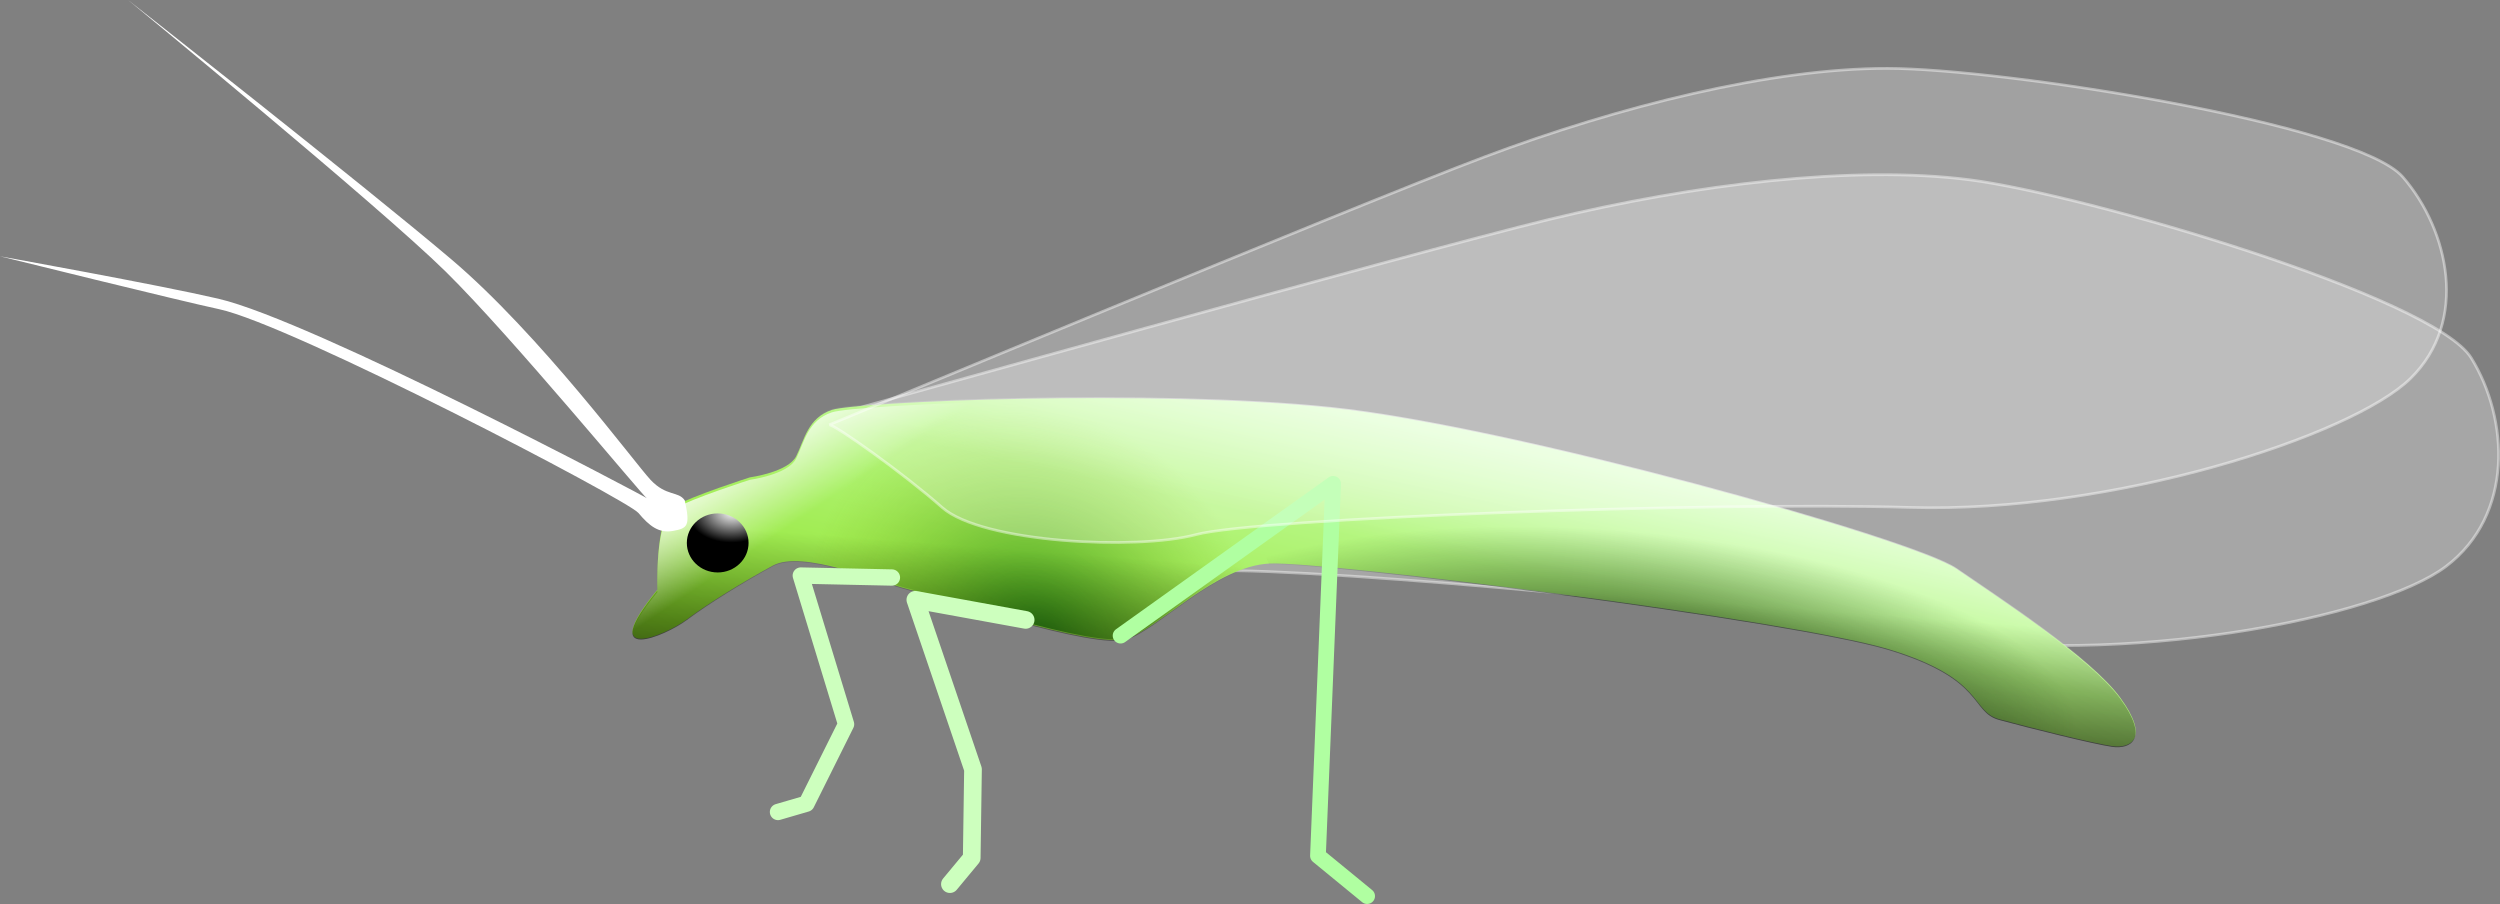 <?xml version="1.0" encoding="UTF-8" standalone="no"?>
<!-- Created with Inkscape (http://www.inkscape.org/) -->

<svg
   xmlns:dc="http://purl.org/dc/elements/1.1/"
   xmlns:cc="http://creativecommons.org/ns#"
   xmlns:rdf="http://www.w3.org/1999/02/22-rdf-syntax-ns#"
   xmlns:svg="http://www.w3.org/2000/svg"
   xmlns="http://www.w3.org/2000/svg"
   xmlns:xlink="http://www.w3.org/1999/xlink"
   xmlns:sodipodi="http://sodipodi.sourceforge.net/DTD/sodipodi-0.dtd"
   xmlns:inkscape="http://www.inkscape.org/namespaces/inkscape"
   width="413.701"
   height="149.589"
   id="svg2"
   version="1.1"
   inkscape:version="0.48.0 r9654"
   sodipodi:docname="lacewing3.svg">
  <rect width="100%" height="100%" fill="#808080" stroke="none"/>
  <defs
     id="defs4">
    <linearGradient
       id="linearGradient3925">
      <stop
         style="stop-color:#000000;stop-opacity:1;"
         offset="0"
         id="stop3927" />
      <stop
         style="stop-color:#002300;stop-opacity:0;"
         offset="1"
         id="stop3929" />
    </linearGradient>
    <linearGradient
       id="linearGradient3871">
      <stop
         style="stop-color:#ffffff;stop-opacity:1;"
         offset="0"
         id="stop3873" />
      <stop
         style="stop-color:#ffffff;stop-opacity:0;"
         offset="1"
         id="stop3875" />
    </linearGradient>
    <linearGradient
       inkscape:collect="always"
       id="linearGradient3825">
      <stop
         style="stop-color:#000000;stop-opacity:1;"
         offset="0"
         id="stop3827" />
      <stop
         style="stop-color:#000000;stop-opacity:0;"
         offset="1"
         id="stop3829" />
    </linearGradient>
    <linearGradient
       id="linearGradient3779">
      <stop
         style="stop-color:#ffffff;stop-opacity:1;"
         offset="0"
         id="stop3781" />
      <stop
         style="stop-color:#ffffff;stop-opacity:0;"
         offset="1"
         id="stop3783" />
    </linearGradient>
    <linearGradient
       id="linearGradient3731">
      <stop
         style="stop-color:#006a00;stop-opacity:0.722;"
         offset="0"
         id="stop3733" />
      <stop
         style="stop-color:#7ab400;stop-opacity:0;"
         offset="1"
         id="stop3735" />
    </linearGradient>
    <linearGradient
       id="linearGradient3859">
      <stop
         id="stop3861"
         offset="0"
         style="stop-color:#095000;stop-opacity:0.609;" />
      <stop
         id="stop3863"
         offset="1"
         style="stop-color:#6dff00;stop-opacity:0;" />
    </linearGradient>
    <linearGradient
       id="linearGradient3694">
      <stop
         style="stop-color:#212628;stop-opacity:1;"
         offset="0"
         id="stop3696" />
      <stop
         style="stop-color:#000000;stop-opacity:1;"
         offset="1"
         id="stop3698" />
    </linearGradient>
    <linearGradient
       id="linearGradient3632">
      <stop
         style="stop-color:#ffffff;stop-opacity:1;"
         offset="0"
         id="stop3634" />
      <stop
         style="stop-color:#000000;stop-opacity:1;"
         offset="1"
         id="stop3636" />
    </linearGradient>
    <linearGradient
       id="linearGradient3618">
      <stop
         style="stop-color:#8ee328;stop-opacity:1;"
         offset="0"
         id="stop3620" />
      <stop
         style="stop-color:#c8ffab;stop-opacity:1;"
         offset="1"
         id="stop3622" />
    </linearGradient>
    <inkscape:perspective
       sodipodi:type="inkscape:persp3d"
       inkscape:vp_x="0 : 526.18109 : 1"
       inkscape:vp_y="0 : 1000 : 0"
       inkscape:vp_z="744.09448 : 526.18109 : 1"
       inkscape:persp3d-origin="372.04724 : 350.78739 : 1"
       id="perspective10" />
    <inkscape:perspective
       id="perspective2824"
       inkscape:persp3d-origin="0.5 : 0.33333333 : 1"
       inkscape:vp_z="1 : 0.5 : 1"
       inkscape:vp_y="0 : 1000 : 0"
       inkscape:vp_x="0 : 0.5 : 1"
       sodipodi:type="inkscape:persp3d" />
    <inkscape:perspective
       id="perspective2838"
       inkscape:persp3d-origin="0.5 : 0.33333333 : 1"
       inkscape:vp_z="1 : 0.5 : 1"
       inkscape:vp_y="0 : 1000 : 0"
       inkscape:vp_x="0 : 0.5 : 1"
       sodipodi:type="inkscape:persp3d" />
    <linearGradient
       inkscape:collect="always"
       xlink:href="#linearGradient3618"
       id="linearGradient3624"
       x1="352.552"
       y1="529.185"
       x2="364.994"
       y2="472.642"
       gradientUnits="userSpaceOnUse"
       gradientTransform="translate(-12.549,-72.243)" />
    <inkscape:perspective
       id="perspective3670"
       inkscape:persp3d-origin="0.5 : 0.33333333 : 1"
       inkscape:vp_z="1 : 0.5 : 1"
       inkscape:vp_y="0 : 1000 : 0"
       inkscape:vp_x="0 : 0.5 : 1"
       sodipodi:type="inkscape:persp3d" />
    <inkscape:perspective
       id="perspective3711"
       inkscape:persp3d-origin="0.5 : 0.33333333 : 1"
       inkscape:vp_z="1 : 0.5 : 1"
       inkscape:vp_y="0 : 1000 : 0"
       inkscape:vp_x="0 : 0.5 : 1"
       sodipodi:type="inkscape:persp3d" />
    <linearGradient
       inkscape:collect="always"
       xlink:href="#linearGradient3694-4"
       id="linearGradient3700-7"
       x1="84.388"
       y1="537.152"
       x2="81.875"
       y2="294.273"
       gradientUnits="userSpaceOnUse"
       gradientTransform="translate(378.128,-7.537)" />
    <linearGradient
       id="linearGradient3694-4">
      <stop
         style="stop-color:#212628;stop-opacity:1;"
         offset="0"
         id="stop3696-0" />
      <stop
         style="stop-color:#000000;stop-opacity:1;"
         offset="1"
         id="stop3698-9" />
    </linearGradient>
    <linearGradient
       y2="294.273"
       x2="81.875"
       y1="537.152"
       x1="84.388"
       gradientTransform="matrix(1.897,0,0,1.129,420.737,-15.602)"
       gradientUnits="userSpaceOnUse"
       id="linearGradient3720"
       xlink:href="#linearGradient3694-4"
       inkscape:collect="always" />
    <inkscape:perspective
       id="perspective3762"
       inkscape:persp3d-origin="0.5 : 0.33333333 : 1"
       inkscape:vp_z="1 : 0.5 : 1"
       inkscape:vp_y="0 : 1000 : 0"
       inkscape:vp_x="0 : 0.5 : 1"
       sodipodi:type="inkscape:persp3d" />
    <inkscape:perspective
       id="perspective2857"
       inkscape:persp3d-origin="0.5 : 0.33333333 : 1"
       inkscape:vp_z="1 : 0.5 : 1"
       inkscape:vp_y="0 : 1000 : 0"
       inkscape:vp_x="0 : 0.5 : 1"
       sodipodi:type="inkscape:persp3d" />
    <linearGradient
       inkscape:collect="always"
       xlink:href="#linearGradient3618-7"
       id="linearGradient3624-1"
       x1="352.552"
       y1="529.185"
       x2="364.994"
       y2="472.642"
       gradientUnits="userSpaceOnUse"
       gradientTransform="translate(-12.549,-72.243)" />
    <linearGradient
       id="linearGradient3618-7">
      <stop
         style="stop-color:#8ee328;stop-opacity:1;"
         offset="0"
         id="stop3620-4" />
      <stop
         style="stop-color:#c8ffab;stop-opacity:1;"
         offset="1"
         id="stop3622-0" />
    </linearGradient>
    <inkscape:perspective
       id="perspective2927"
       inkscape:persp3d-origin="0.5 : 0.33333333 : 1"
       inkscape:vp_z="1 : 0.5 : 1"
       inkscape:vp_y="0 : 1000 : 0"
       inkscape:vp_x="0 : 0.5 : 1"
       sodipodi:type="inkscape:persp3d" />
    <inkscape:perspective
       id="perspective2950"
       inkscape:persp3d-origin="0.5 : 0.33333333 : 1"
       inkscape:vp_z="1 : 0.5 : 1"
       inkscape:vp_y="0 : 1000 : 0"
       inkscape:vp_x="0 : 0.5 : 1"
       sodipodi:type="inkscape:persp3d" />
    <radialGradient
       inkscape:collect="always"
       xlink:href="#linearGradient3632-8"
       id="radialGradient3638-4"
       cx="275.279"
       cy="476.042"
       fx="275.279"
       fy="476.042"
       r="5.108"
       gradientTransform="matrix(1.445,-0.064,0.043,0.983,-143.224,25.733)"
       gradientUnits="userSpaceOnUse" />
    <linearGradient
       id="linearGradient3632-8">
      <stop
         style="stop-color:#ffffff;stop-opacity:1;"
         offset="0"
         id="stop3634-8" />
      <stop
         style="stop-color:#000000;stop-opacity:1;"
         offset="1"
         id="stop3636-2" />
    </linearGradient>
    <radialGradient
       r="5.108"
       fy="476.042"
       fx="275.279"
       cy="476.042"
       cx="275.279"
       gradientTransform="matrix(1.445,-0.064,0.043,0.983,-143.224,25.733)"
       gradientUnits="userSpaceOnUse"
       id="radialGradient2959"
       xlink:href="#linearGradient3632-8"
       inkscape:collect="always" />
    <inkscape:perspective
       id="perspective2988"
       inkscape:persp3d-origin="0.5 : 0.33333333 : 1"
       inkscape:vp_z="1 : 0.5 : 1"
       inkscape:vp_y="0 : 1000 : 0"
       inkscape:vp_x="0 : 0.5 : 1"
       sodipodi:type="inkscape:persp3d" />
    <linearGradient
       inkscape:collect="always"
       xlink:href="#linearGradient3618-5"
       id="linearGradient3624-4"
       x1="352.552"
       y1="529.185"
       x2="364.994"
       y2="472.642"
       gradientUnits="userSpaceOnUse"
       gradientTransform="translate(-12.549,-72.243)" />
    <linearGradient
       id="linearGradient3618-5">
      <stop
         style="stop-color:#2a8100;stop-opacity:1;"
         offset="0"
         id="stop3620-5" />
      <stop
         style="stop-color:#c8ffab;stop-opacity:0;"
         offset="1"
         id="stop3622-1" />
    </linearGradient>
    <inkscape:perspective
       id="perspective3799"
       inkscape:persp3d-origin="0.5 : 0.33333333 : 1"
       inkscape:vp_z="1 : 0.5 : 1"
       inkscape:vp_y="0 : 1000 : 0"
       inkscape:vp_x="0 : 0.5 : 1"
       sodipodi:type="inkscape:persp3d" />
    <inkscape:perspective
       id="perspective3827"
       inkscape:persp3d-origin="0.5 : 0.33333333 : 1"
       inkscape:vp_z="1 : 0.5 : 1"
       inkscape:vp_y="0 : 1000 : 0"
       inkscape:vp_x="0 : 0.5 : 1"
       sodipodi:type="inkscape:persp3d" />
    <linearGradient
       inkscape:collect="always"
       xlink:href="#linearGradient3618-52"
       id="linearGradient3624-11"
       x1="352.552"
       y1="529.185"
       x2="364.994"
       y2="472.642"
       gradientUnits="userSpaceOnUse"
       gradientTransform="translate(-12.549,-72.243)" />
    <linearGradient
       id="linearGradient3618-52">
      <stop
         style="stop-color:#4e8700;stop-opacity:1;"
         offset="0"
         id="stop3620-7" />
      <stop
         style="stop-color:#c8ffab;stop-opacity:0;"
         offset="1"
         id="stop3622-6" />
    </linearGradient>
    <inkscape:perspective
       id="perspective3873"
       inkscape:persp3d-origin="0.5 : 0.33333333 : 1"
       inkscape:vp_z="1 : 0.5 : 1"
       inkscape:vp_y="0 : 1000 : 0"
       inkscape:vp_x="0 : 0.5 : 1"
       sodipodi:type="inkscape:persp3d" />
    <radialGradient
       inkscape:collect="always"
       xlink:href="#linearGradient3859-2"
       id="radialGradient3857-4"
       cx="305.704"
       cy="492.392"
       fx="305.704"
       fy="492.392"
       r="124.373"
       gradientTransform="matrix(0.705,-0.113,0.054,0.336,47.927,312.325)"
       gradientUnits="userSpaceOnUse" />
    <linearGradient
       id="linearGradient3859-2">
      <stop
         id="stop3861-3"
         offset="0"
         style="stop-color:#095000;stop-opacity:0.609;" />
      <stop
         id="stop3863-2"
         offset="1"
         style="stop-color:#6dff00;stop-opacity:0;" />
    </linearGradient>
    <inkscape:perspective
       id="perspective3911"
       inkscape:persp3d-origin="0.5 : 0.33333333 : 1"
       inkscape:vp_z="1 : 0.5 : 1"
       inkscape:vp_y="0 : 1000 : 0"
       inkscape:vp_x="0 : 0.5 : 1"
       sodipodi:type="inkscape:persp3d" />
    <radialGradient
       r="124.373"
       fy="497.913"
       fx="501.198"
       cy="497.913"
       cx="501.198"
       gradientTransform="matrix(0.706,0.107,-0.056,0.366,102.016,210.476)"
       gradientUnits="userSpaceOnUse"
       id="radialGradient3882-1"
       xlink:href="#linearGradient3859-2-6"
       inkscape:collect="always" />
    <linearGradient
       id="linearGradient3859-2-6">
      <stop
         id="stop3861-3-8"
         offset="0"
         style="stop-color:#095000;stop-opacity:0.609;" />
      <stop
         id="stop3863-2-5"
         offset="1"
         style="stop-color:#6dff00;stop-opacity:0;" />
    </linearGradient>
    <inkscape:perspective
       id="perspective3949"
       inkscape:persp3d-origin="0.5 : 0.33333333 : 1"
       inkscape:vp_z="1 : 0.5 : 1"
       inkscape:vp_y="0 : 1000 : 0"
       inkscape:vp_x="0 : 0.5 : 1"
       sodipodi:type="inkscape:persp3d" />
    <radialGradient
       r="124.373"
       fy="497.913"
       fx="501.198"
       cy="497.913"
       cx="501.198"
       gradientTransform="matrix(0.706,0.107,-0.056,0.366,102.713,210.625)"
       gradientUnits="userSpaceOnUse"
       id="radialGradient3920-6"
       xlink:href="#linearGradient3859-2-6-1"
       inkscape:collect="always" />
    <linearGradient
       id="linearGradient3859-2-6-1">
      <stop
         id="stop3861-3-8-8"
         offset="0"
         style="stop-color:#ffffff;stop-opacity:0.548;" />
      <stop
         id="stop3863-2-5-9"
         offset="1"
         style="stop-color:#ffffff;stop-opacity:0;" />
    </linearGradient>
    <inkscape:perspective
       id="perspective2907"
       inkscape:persp3d-origin="0.5 : 0.33333333 : 1"
       inkscape:vp_z="1 : 0.5 : 1"
       inkscape:vp_y="0 : 1000 : 0"
       inkscape:vp_x="0 : 0.5 : 1"
       sodipodi:type="inkscape:persp3d" />
    <inkscape:perspective
       id="perspective2929"
       inkscape:persp3d-origin="0.5 : 0.33333333 : 1"
       inkscape:vp_z="1 : 0.5 : 1"
       inkscape:vp_y="0 : 1000 : 0"
       inkscape:vp_x="0 : 0.5 : 1"
       sodipodi:type="inkscape:persp3d" />
    <linearGradient
       inkscape:collect="always"
       xlink:href="#linearGradient3618-4"
       id="linearGradient3624-17"
       x1="352.552"
       y1="529.185"
       x2="364.994"
       y2="472.642"
       gradientUnits="userSpaceOnUse"
       gradientTransform="translate(-12.549,-72.243)" />
    <linearGradient
       id="linearGradient3618-4">
      <stop
         style="stop-color:#8ee328;stop-opacity:1;"
         offset="0"
         id="stop3620-0" />
      <stop
         style="stop-color:#c8ffab;stop-opacity:1;"
         offset="1"
         id="stop3622-9" />
    </linearGradient>
    <radialGradient
       inkscape:collect="always"
       xlink:href="#linearGradient3731"
       id="radialGradient3739"
       cx="297.67"
       cy="476.445"
       fx="297.67"
       fy="476.445"
       r="124.373"
       gradientTransform="matrix(-0.205,-0.255,0.229,-0.184,258.676,602.902)"
       gradientUnits="userSpaceOnUse" />
    <inkscape:perspective
       id="perspective3749"
       inkscape:persp3d-origin="0.5 : 0.33333333 : 1"
       inkscape:vp_z="1 : 0.5 : 1"
       inkscape:vp_y="0 : 1000 : 0"
       inkscape:vp_x="0 : 0.5 : 1"
       sodipodi:type="inkscape:persp3d" />
    <radialGradient
       inkscape:collect="always"
       xlink:href="#linearGradient3731-8"
       id="radialGradient3739-8"
       cx="297.67"
       cy="476.445"
       fx="297.67"
       fy="476.445"
       r="124.373"
       gradientTransform="matrix(-0.205,-0.255,0.229,-0.184,258.676,602.902)"
       gradientUnits="userSpaceOnUse" />
    <linearGradient
       id="linearGradient3731-8">
      <stop
         style="stop-color:#006a00;stop-opacity:0.722;"
         offset="0"
         id="stop3733-2" />
      <stop
         style="stop-color:#7ab400;stop-opacity:0;"
         offset="1"
         id="stop3735-4" />
    </linearGradient>
    <linearGradient
       inkscape:collect="always"
       xlink:href="#linearGradient3779"
       id="linearGradient3785"
       x1="395.017"
       y1="391.475"
       x2="387.156"
       y2="427.972"
       gradientUnits="userSpaceOnUse" />
    <inkscape:perspective
       id="perspective3795"
       inkscape:persp3d-origin="0.5 : 0.33333333 : 1"
       inkscape:vp_z="1 : 0.5 : 1"
       inkscape:vp_y="0 : 1000 : 0"
       inkscape:vp_x="0 : 0.5 : 1"
       sodipodi:type="inkscape:persp3d" />
    <linearGradient
       inkscape:collect="always"
       xlink:href="#linearGradient3779-1"
       id="linearGradient3785-5"
       x1="395.017"
       y1="391.475"
       x2="387.156"
       y2="427.972"
       gradientUnits="userSpaceOnUse" />
    <linearGradient
       id="linearGradient3779-1">
      <stop
         style="stop-color:#ffffff;stop-opacity:1;"
         offset="0"
         id="stop3781-7" />
      <stop
         style="stop-color:#ffffff;stop-opacity:0;"
         offset="1"
         id="stop3783-1" />
    </linearGradient>
    <linearGradient
       inkscape:collect="always"
       xlink:href="#linearGradient3825"
       id="linearGradient3831"
       x1="352.342"
       y1="465.312"
       x2="355.15"
       y2="428.253"
       gradientUnits="userSpaceOnUse" />
    <inkscape:perspective
       id="perspective3841"
       inkscape:persp3d-origin="0.5 : 0.33333333 : 1"
       inkscape:vp_z="1 : 0.5 : 1"
       inkscape:vp_y="0 : 1000 : 0"
       inkscape:vp_x="0 : 0.5 : 1"
       sodipodi:type="inkscape:persp3d" />
    <linearGradient
       inkscape:collect="always"
       xlink:href="#linearGradient3825-2"
       id="linearGradient3831-5"
       x1="352.342"
       y1="465.312"
       x2="358.238"
       y2="421.796"
       gradientUnits="userSpaceOnUse" />
    <linearGradient
       inkscape:collect="always"
       id="linearGradient3825-2">
      <stop
         style="stop-color:#000000;stop-opacity:1;"
         offset="0"
         id="stop3827-7" />
      <stop
         style="stop-color:#000000;stop-opacity:0;"
         offset="1"
         id="stop3829-6" />
    </linearGradient>
    <linearGradient
       inkscape:collect="always"
       xlink:href="#linearGradient3871"
       id="linearGradient3877"
       x1="255.764"
       y1="405.889"
       x2="265.31"
       y2="420.111"
       gradientUnits="userSpaceOnUse"
       gradientTransform="translate(0,0.842)" />
    <inkscape:perspective
       id="perspective3887"
       inkscape:persp3d-origin="0.5 : 0.33333333 : 1"
       inkscape:vp_z="1 : 0.5 : 1"
       inkscape:vp_y="0 : 1000 : 0"
       inkscape:vp_x="0 : 0.5 : 1"
       sodipodi:type="inkscape:persp3d" />
    <linearGradient
       inkscape:collect="always"
       xlink:href="#linearGradient3871-2"
       id="linearGradient3877-4"
       x1="255.764"
       y1="405.889"
       x2="265.31"
       y2="420.111"
       gradientUnits="userSpaceOnUse"
       gradientTransform="translate(0,0.842)" />
    <linearGradient
       id="linearGradient3871-2">
      <stop
         style="stop-color:#ffffff;stop-opacity:1;"
         offset="0"
         id="stop3873-3" />
      <stop
         style="stop-color:#ffffff;stop-opacity:0;"
         offset="1"
         id="stop3875-2" />
    </linearGradient>
    <radialGradient
       inkscape:collect="always"
       xlink:href="#linearGradient3925"
       id="radialGradient3935"
       cx="399.628"
       cy="485.435"
       fx="399.628"
       fy="485.435"
       r="79.195"
       gradientTransform="matrix(0.998,0.07,-0.025,0.354,13.163,249.305)"
       gradientUnits="userSpaceOnUse" />
  </defs>
  <sodipodi:namedview
     id="base"
     pagecolor="#000000"
     bordercolor="#666666"
     borderopacity="1.0"
     inkscape:pageopacity="0"
     inkscape:pageshadow="2"
     inkscape:zoom="0.82136614"
     inkscape:cx="241.66458"
     inkscape:cy="-61.233143"
     inkscape:document-units="px"
     inkscape:current-layer="layer2"
     showgrid="false"
     inkscape:window-width="1680"
     inkscape:window-height="1002"
     inkscape:window-x="0"
     inkscape:window-y="0"
     inkscape:window-maximized="0"
     showguides="true"
     inkscape:guide-bbox="true"
     fit-margin-top="0"
     fit-margin-left="0"
     fit-margin-right="0"
     fit-margin-bottom="0" />
  <g
     inkscape:groupmode="layer"
     id="layer2"
     inkscape:label="Layer"
     style="display:inline"
     transform="translate(-135.392,-333.419)" />
  <g
     inkscape:groupmode="layer"
     id="layer3"
     inkscape:label="Layer2"
     style="display:inline"
     transform="translate(-135.392,-333.419)">
    <path
       style="fill:#ffffff;fill-opacity:0.303;stroke:#ffffff;stroke-width:0.462;stroke-linecap:butt;stroke-linejoin:miter;stroke-miterlimit:4;stroke-opacity:0.432;stroke-dasharray:none;display:inline"
       d="m 275.226,401.546 c 0,0 93.754,-26.286 116.451,-31.801 23.97,-5.825 50.418,-9.055 69.662,-6.575 19.244,2.48 76.758,19.413 82.988,29.471 6.23,10.058 7.096,25.987 -4.171,34.512 -11.267,8.524 -53.208,16.737 -86.996,11.396 -33.788,-5.34 -109.3,-11.961 -119.715,-10.496 -10.414,1.465 -35.914,-3.149 -41.602,-9.989 -5.688,-6.84 -15.696,-16.437 -16.617,-16.518 z"
       id="path3751-8"
       sodipodi:nodetypes="csssssssc"
       inkscape:export-filename=""
       inkscape:export-xdpi="90"
       inkscape:export-ydpi="90"
       inkscape:connector-curvature="0" />
  </g>
  <g
     inkscape:label="Layer 1"
     inkscape:groupmode="layer"
     id="layer1"
     style="display:inline"
     transform="translate(-135.392,-333.419)">
    <path
       style="fill:url(#linearGradient3624);fill-opacity:1;stroke:none"
       d="m 244.186,431.007 c 0,0 -0.444,-11.993 2.665,-13.77 3.109,-1.777 12.636,-4.825 12.636,-4.825 0,0 6.341,-0.854 7.673,-3.519 1.333,-2.665 1.899,-6.314 5.897,-7.647 3.998,-1.333 52.857,-3.445 82.617,-0.335 29.76,3.109 96.387,21.765 103.493,26.651 7.107,4.886 22.209,14.658 27.095,21.321 4.886,6.663 1.777,8.439 -1.333,7.995 -3.109,-0.444 -13.77,-3.109 -18.655,-4.442 -4.886,-1.333 -2.221,-6.663 -18.211,-11.549 -15.99,-4.886 -93.721,-14.658 -102.605,-14.214 -8.884,0.444 -18.211,10.66 -23.541,12.437 -5.33,1.777 -30.648,-6.771 -35.978,-8.104 -5.33,-1.333 -17.767,-6.663 -22.653,-3.998 -4.886,2.665 -10.66,6.218 -14.214,8.884 -3.553,2.665 -15.102,7.551 -4.886,-4.886 z"
       id="path2844"
       inkscape:export-filename=""
       inkscape:export-xdpi="90"
       inkscape:export-ydpi="90"
       sodipodi:nodetypes="cscsssssssssssssc"
       inkscape:connector-curvature="0" />
    <path
       style="fill:url(#radialGradient3739);fill-opacity:1;stroke:none;display:inline"
       d="m 244.203,430.87 c 0,0 -0.444,-11.993 2.665,-13.77 3.109,-1.777 12.636,-4.825 12.636,-4.825 0,0 6.341,-0.854 7.673,-3.519 1.333,-2.665 1.899,-6.314 5.897,-7.647 3.998,-1.333 52.857,-3.445 82.617,-0.335 29.76,3.109 96.387,21.765 103.493,26.651 7.107,4.886 22.209,14.658 27.095,21.321 4.886,6.663 1.777,8.439 -1.333,7.995 -3.109,-0.444 -13.77,-3.109 -18.655,-4.442 -4.886,-1.333 -2.221,-6.663 -18.211,-11.549 -15.99,-4.886 -93.721,-14.658 -102.605,-14.214 -8.884,0.444 -18.211,10.66 -23.541,12.437 -5.33,1.777 -30.648,-6.771 -35.978,-8.104 -5.33,-1.333 -17.767,-6.663 -22.653,-3.998 -4.886,2.665 -10.66,6.218 -14.214,8.884 -3.553,2.665 -15.102,7.551 -4.886,-4.886 z"
       id="path2844-4"
       inkscape:export-filename=""
       inkscape:export-xdpi="90"
       inkscape:export-ydpi="90"
       sodipodi:nodetypes="cscsssssssssssssc"
       inkscape:connector-curvature="0" />
    <path
       style="fill:url(#linearGradient3785);fill-opacity:1;stroke:none;display:inline"
       d="m 244.165,430.858 c 0,0 -0.444,-11.993 2.665,-13.77 3.109,-1.777 12.636,-4.825 12.636,-4.825 0,0 6.341,-0.854 7.673,-3.519 1.333,-2.665 1.899,-6.314 5.897,-7.647 3.998,-1.333 52.857,-3.445 82.617,-0.335 29.76,3.109 96.387,21.765 103.493,26.651 7.107,4.886 22.209,14.658 27.095,21.321 4.886,6.663 1.777,8.439 -1.333,7.995 -3.109,-0.444 -13.77,-3.109 -18.655,-4.442 -4.886,-1.333 -2.221,-6.663 -18.211,-11.549 -15.99,-4.886 -93.721,-14.658 -102.605,-14.214 -8.884,0.444 -18.211,10.66 -23.541,12.437 -5.33,1.777 -30.648,-6.771 -35.978,-8.104 -5.33,-1.333 -17.767,-6.663 -22.653,-3.998 -4.886,2.665 -10.66,6.218 -14.214,8.884 -3.553,2.665 -15.102,7.551 -4.886,-4.886 z"
       id="path2844-4-5"
       inkscape:export-filename=""
       inkscape:export-xdpi="90"
       inkscape:export-ydpi="90"
       sodipodi:nodetypes="cscsssssssssssssc"
       inkscape:connector-curvature="0" />
    <path
       style="fill:url(#linearGradient3831);fill-opacity:1;stroke:none;display:inline"
       d="m 244.165,431.139 c 0,0 -0.444,-11.993 2.665,-13.77 3.109,-1.777 12.636,-4.825 12.636,-4.825 0,0 6.341,-0.854 7.673,-3.519 1.333,-2.665 1.899,-6.314 5.897,-7.647 3.998,-1.333 52.857,-3.445 82.617,-0.335 29.76,3.109 96.387,21.765 103.493,26.651 7.107,4.886 22.209,14.658 27.095,21.321 4.886,6.663 1.777,8.439 -1.333,7.995 -3.109,-0.444 -13.77,-3.109 -18.655,-4.442 -4.886,-1.333 -2.221,-6.663 -18.211,-11.549 -15.99,-4.886 -93.721,-14.658 -102.605,-14.214 -8.884,0.444 -18.211,10.66 -23.541,12.437 -5.33,1.777 -30.648,-6.771 -35.978,-8.104 -5.33,-1.333 -17.767,-6.663 -22.653,-3.998 -4.886,2.665 -10.66,6.218 -14.214,8.884 -3.553,2.665 -15.102,7.551 -4.886,-4.886 z"
       id="path2844-4-5-1"
       inkscape:export-filename=""
       inkscape:export-xdpi="90"
       inkscape:export-ydpi="90"
       sodipodi:nodetypes="cscsssssssssssssc"
       inkscape:connector-curvature="0" />
    <path
       style="fill:url(#linearGradient3877);fill-opacity:1;stroke:none;display:inline"
       d="m 244.165,431.42 c 0,0 -0.444,-11.993 2.665,-13.77 3.109,-1.777 12.636,-4.825 12.636,-4.825 0,0 6.341,-0.854 7.673,-3.519 1.333,-2.665 1.899,-6.314 5.897,-7.647 3.998,-1.333 52.857,-3.445 82.617,-0.335 29.76,3.109 96.387,21.765 103.493,26.651 7.107,4.886 22.209,14.658 27.095,21.321 4.886,6.663 1.777,8.439 -1.333,7.995 -3.109,-0.444 -13.77,-3.109 -18.655,-4.442 -4.886,-1.333 -2.221,-6.663 -18.211,-11.549 -15.99,-4.886 -93.721,-14.658 -102.605,-14.214 -8.884,0.444 -18.211,10.66 -23.541,12.437 -5.33,1.777 -30.648,-6.771 -35.978,-8.104 -5.33,-1.333 -17.767,-6.663 -22.653,-3.998 -4.886,2.665 -10.66,6.218 -14.214,8.884 -3.553,2.665 -15.102,7.551 -4.886,-4.886 z"
       id="path2844-4-5-1-1"
       inkscape:export-filename=""
       inkscape:export-xdpi="90"
       inkscape:export-ydpi="90"
       sodipodi:nodetypes="cscsssssssssssssc"
       inkscape:connector-curvature="0" />
    <path
       style="fill:url(#radialGradient3935);fill-opacity:1;stroke:none;display:inline"
       d="m 355.654,401.044 c 29.76,3.109 96.387,21.765 103.493,26.651 7.107,4.886 22.209,14.658 27.095,21.321 4.886,6.663 1.777,8.439 -1.333,7.995 -3.109,-0.444 -13.77,-3.109 -18.655,-4.442 -4.886,-1.333 -2.221,-6.663 -18.211,-11.549 -15.99,-4.886 -93.721,-14.658 -102.605,-14.214 -4.337,-10.1 -37.014,-24.824 10.216,-25.762 z"
       id="path2844-4-5-1-1-2"
       inkscape:export-filename=""
       inkscape:export-xdpi="90"
       inkscape:export-ydpi="90"
       sodipodi:nodetypes="cssssscc"
       inkscape:connector-curvature="0" />
  </g>
  <g
     inkscape:groupmode="layer"
     id="layer5"
     inkscape:label="Layer#2"
     style="display:inline"
     transform="translate(-135.392,-333.419)">
    <path
       style="fill:none;stroke:#cdffbe;stroke-width:2.7;stroke-linecap:round;stroke-linejoin:round;stroke-miterlimit:4;stroke-opacity:1;stroke-dasharray:none;display:inline"
       d="m 282.987,428.987 -15.08,-0.325 7.491,24.603 -6.551,13.146 -4.712,1.374"
       id="path3640"
       sodipodi:nodetypes="ccccc"
       inkscape:export-filename=""
       inkscape:export-xdpi="90"
       inkscape:export-ydpi="90"
       inkscape:connector-curvature="0" />
    <path
       style="fill:none;stroke:#cdffbe;stroke-width:2.925;stroke-linecap:round;stroke-linejoin:round;stroke-miterlimit:4;stroke-opacity:1;stroke-dasharray:none;display:inline"
       d="m 305.118,436.001 -18.255,-3.328 9.541,28.05 -0.211,14.658 -3.608,4.346"
       id="path3640-1"
       sodipodi:nodetypes="ccccc"
       inkscape:export-filename=""
       inkscape:export-xdpi="90"
       inkscape:export-ydpi="90"
       inkscape:connector-curvature="0" />
    <path
       style="fill:none;stroke:#b0ffa1;stroke-width:2.6;stroke-linecap:round;stroke-linejoin:round;stroke-miterlimit:4;stroke-opacity:1;stroke-dasharray:none;display:inline"
       d="m 320.826,438.606 35.175,-25.125 -2.512,61.556 8.139,6.672"
       id="path3741"
       sodipodi:nodetypes="cccc"
       inkscape:export-filename=""
       inkscape:export-xdpi="90"
       inkscape:export-ydpi="90"
       inkscape:connector-curvature="0" />
  </g>
  <g
     inkscape:groupmode="layer"
     id="layer4"
     inkscape:label="Layer#1"
     style="display:inline"
     transform="translate(-135.392,-333.419)">
    <path
       style="fill:#ffffff;fill-opacity:0.258;stroke:#ffffff;stroke-width:0.448;stroke-linecap:butt;stroke-linejoin:miter;stroke-miterlimit:4;stroke-opacity:0.442;stroke-dasharray:none;display:inline"
       d="m 272.603,403.716 c 0,0 87.155,-36.324 108.384,-44.311 22.421,-8.436 47.653,-14.703 66.757,-14.671 19.104,0.032 77.671,9.178 85.283,17.988 7.612,8.81 10.913,23.85 1.267,33.316 -9.646,9.466 -49.182,22.344 -82.877,21.351 -33.695,-0.993 -108.18,1.84 -118.086,4.491 -9.905,2.652 -35.426,1.347 -42.015,-4.468 -6.589,-5.816 -17.806,-13.73 -18.714,-13.696 z"
       id="path3751"
       sodipodi:nodetypes="csssssssc"
       inkscape:export-filename=""
       inkscape:export-xdpi="90"
       inkscape:export-ydpi="90"
       inkscape:connector-curvature="0" />
    <path
       sodipodi:type="arc"
       style="fill:url(#radialGradient2959);fill-opacity:1;stroke:#a2ff85;stroke-width:0;stroke-miterlimit:4;stroke-opacity:1;stroke-dasharray:none;display:inline"
       id="path3630"
       sodipodi:cx="272.50299"
       sodipodi:cy="481.14969"
       sodipodi:rx="5.1080432"
       sodipodi:ry="4.8859544"
       d="m 277.611,481.15 c 0,2.698 -2.287,4.886 -5.108,4.886 -2.821,0 -5.108,-2.188 -5.108,-4.886 0,-2.698 2.287,-4.886 5.108,-4.886 2.821,0 5.108,2.188 5.108,4.886 z"
       transform="translate(-18.346,-57.885)"
       inkscape:export-filename=""
       inkscape:export-xdpi="90"
       inkscape:export-ydpi="90" />
    <path
       style="fill:#ffffff;fill-opacity:1;stroke:none;display:inline"
       d="m 248.703,416.22 c -1.045,-1.569 -3.049,-0.611 -5.66,-3.4 -2.612,-2.789 -18.281,-24.052 -32.997,-36.516 -14.715,-12.464 -53.464,-42.885 -53.464,-42.885 0,0 41.622,34.168 52.592,44.975 10.971,10.807 32.822,37.387 33.258,37.474 0.436,0.087 -55.258,-29.367 -70.884,-33.012 -9.864,-2.301 -36.155,-7.025 -36.155,-7.025 0,0 29.954,7.409 36.244,8.749 11.97,2.551 67.572,31.548 69.4,33.726 1.828,2.179 3.396,3.399 5.748,2.965 2.352,-0.434 2.875,-0.783 1.919,-5.051 z"
       id="path3628"
       inkscape:export-filename=""
       inkscape:export-xdpi="90"
       inkscape:export-ydpi="90"
       sodipodi:nodetypes="csscssscsssc"
       inkscape:connector-curvature="0" />
  </g>
</svg>
